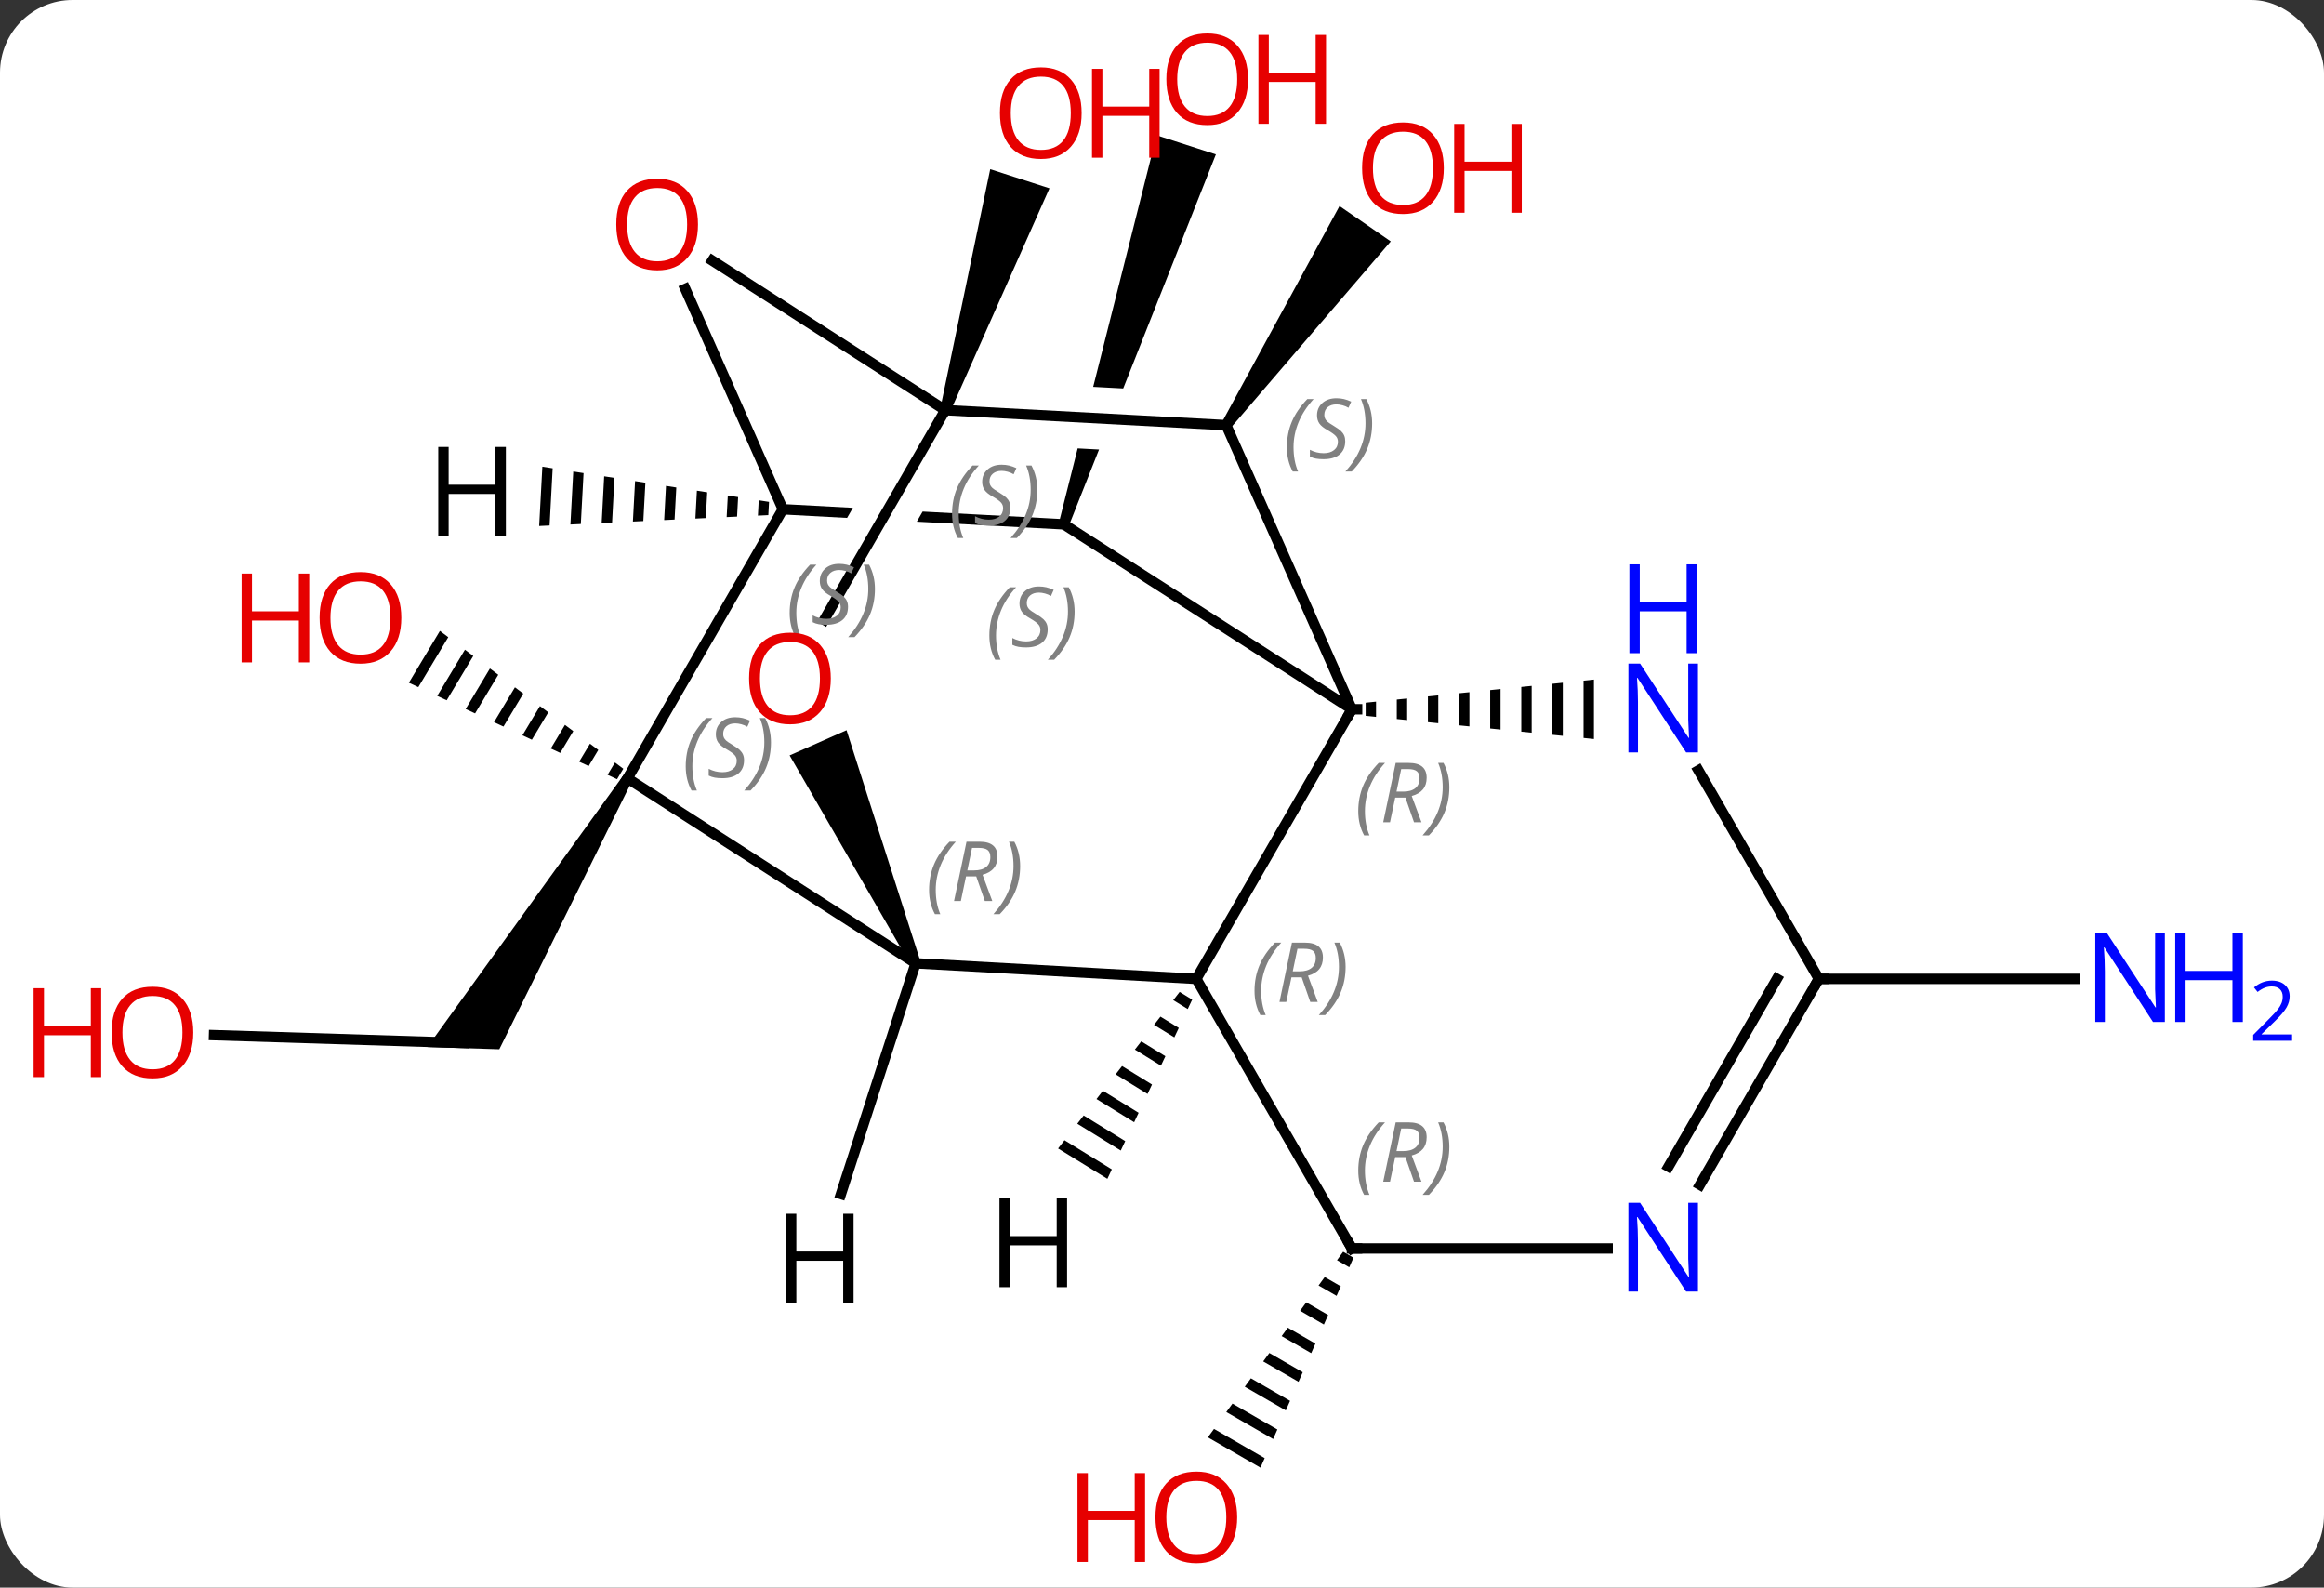 <svg width="224" viewBox="0 0 224 153" style="fill-opacity:1; color-rendering:auto; color-interpolation:auto; text-rendering:auto; stroke:black; stroke-linecap:square; stroke-miterlimit:10; shape-rendering:auto; stroke-opacity:1; fill:black; stroke-dasharray:none; font-weight:normal; stroke-width:1; font-family:'Open Sans'; font-style:normal; stroke-linejoin:miter; font-size:12; stroke-dashoffset:0; image-rendering:auto;" height="153" class="cas-substance-image" xmlns:xlink="http://www.w3.org/1999/xlink" xmlns="http://www.w3.org/2000/svg"><rect x="0" y="0" width="224" height="153" fill="#333333" stroke="none"/><svg class="cas-substance-single-component"><rect y="0" x="0" width="224" stroke="none" ry="7" rx="7" height="153" fill="white" class="cas-substance-group"/><svg y="0" x="0" width="224" viewBox="0 0 224 153" style="fill:black;" height="153" class="cas-substance-single-component-image"><svg><g><clipPath id="clipPath_c45b793077b74412a04b611f703fedd21" clipPathUnits="userSpaceOnUse"><path d="M-22.478 -40.672 L12.095 -38.822 L11.774 -32.831 L-22.799 -34.681 L-22.478 -40.672 ZM-11.525 -79.007 L-27.646 -29.041 L10.421 -16.759 L26.542 -66.725 L-11.525 -79.007 Z"/></clipPath><clipPath id="clipPath_c45b793077b74412a04b611f703fedd22" clipPathUnits="userSpaceOnUse"><path d="M-37.219 -48.093 L-39.36 -8.15 L-35.08 -7.921 L-35.08 -7.921 L-38.334 -9.799 L-19.617 -42.224 L-14.421 -39.224 L-32.568 -7.786 L-32.568 -7.786 L-4.787 -6.297 L-2.646 -46.24 L-37.219 -48.093 Z"/></clipPath><g transform="translate(110,77)" style="text-rendering:geometricPrecision; color-rendering:optimizeQuality; color-interpolation:linearRGB; stroke-linecap:butt; image-rendering:optimizeQuality;"><path style="stroke:none; clip-path:url(#clipPath_c45b793077b74412a04b611f703fedd21);" d="M-6.985 -26.316 L-7.937 -26.622 L1.484 -63.963 L7.194 -62.121 Z"/><path style="stroke:none;" d="M8.602 -35.743 L7.778 -36.311 L19.11 -57.143 L24.05 -53.737 Z"/><path style="stroke:none;" d="M19.461 43.633 L18.868 44.446 L18.868 44.446 L20.049 45.127 L20.049 45.127 L20.456 44.207 L20.456 44.207 L19.461 43.633 ZM17.683 46.072 L17.09 46.885 L17.09 46.885 L18.826 47.886 L18.826 47.886 L19.234 46.966 L19.234 46.966 L17.683 46.072 ZM15.905 48.51 L15.312 49.323 L15.312 49.323 L17.604 50.645 L17.604 50.645 L18.011 49.725 L18.011 49.725 L15.905 48.51 ZM14.126 50.949 L13.533 51.762 L13.533 51.762 L16.381 53.404 L16.381 53.404 L16.788 52.484 L16.788 52.484 L14.126 50.949 ZM12.348 53.388 L11.755 54.2 L11.755 54.2 L15.158 56.163 L15.158 56.163 L15.566 55.243 L12.348 53.388 ZM10.569 55.826 L9.977 56.639 L9.977 56.639 L13.935 58.922 L13.935 58.922 L14.343 58.002 L14.343 58.002 L10.569 55.826 ZM8.791 58.265 L8.198 59.078 L8.198 59.078 L12.713 61.681 L12.713 61.681 L13.12 60.761 L8.791 58.265 ZM7.013 60.703 L6.42 61.516 L6.42 61.516 L11.49 64.44 L11.49 64.44 L11.898 63.52 L11.898 63.52 L7.013 60.703 Z"/><path style="stroke:none;" d="M-18.418 -37.322 L-19.37 -37.63 L-14.557 -60.696 L-8.846 -58.854 Z"/><line y2="17.334" y1="17.334" x2="65.307" x1="89.955" style="fill:none;"/><line y2="22.758" y1="23.511" x2="-89.371" x1="-65.322" style="fill:none;"/><path style="stroke:none;" d="M-49.94 -2.249 L-49.09 -1.722 L-61.875 24.119 L-68.8 23.902 Z"/><path style="stroke:none;" d="M-67.599 -16.2 L-70.592 -11.206 L-69.68 -10.783 L-66.795 -15.596 L-67.599 -16.2 ZM-65.188 -14.389 L-67.856 -9.938 L-66.944 -9.515 L-64.385 -13.785 L-65.188 -14.389 ZM-62.778 -12.577 L-65.12 -8.67 L-65.12 -8.67 L-64.208 -8.247 L-61.975 -11.973 L-62.778 -12.577 ZM-60.368 -10.765 L-62.384 -7.402 L-61.472 -6.979 L-59.564 -10.162 L-60.368 -10.765 ZM-57.958 -8.954 L-59.648 -6.134 L-58.736 -5.711 L-57.154 -8.35 L-57.958 -8.954 ZM-55.547 -7.142 L-56.912 -4.866 L-56 -4.443 L-54.744 -6.538 L-55.547 -7.142 ZM-53.137 -5.33 L-54.175 -3.598 L-53.264 -3.175 L-52.334 -4.727 L-53.137 -5.33 ZM-50.727 -3.519 L-51.439 -2.33 L-51.439 -2.33 L-50.527 -1.907 L-50.527 -1.907 L-49.923 -2.915 L-50.727 -3.519 Z"/><line y2="17.334" y1="-8.646" x2="5.307" x1="20.307" style="fill:none;"/><line y2="-26.469" y1="-8.646" x2="-7.461" x1="20.307" style="fill:none;"/><line y2="-36.027" y1="-8.646" x2="8.19" x1="20.307" style="fill:none;"/><path style="stroke:none;" d="M22.631 -9.382 L21.631 -9.28 L21.631 -9.28 L21.631 -8.012 L21.631 -8.012 L22.631 -7.91 L22.631 -7.91 L22.631 -9.382 ZM25.631 -9.686 L24.631 -9.585 L24.631 -9.585 L24.631 -7.707 L25.631 -7.606 L25.631 -9.686 ZM28.631 -9.99 L27.631 -9.889 L27.631 -7.403 L28.631 -7.302 L28.631 -7.302 L28.631 -9.99 ZM31.631 -10.295 L30.631 -10.193 L30.631 -10.193 L30.631 -7.099 L30.631 -7.099 L31.631 -6.997 L31.631 -10.295 ZM34.631 -10.599 L33.631 -10.497 L33.631 -10.497 L33.631 -6.795 L34.631 -6.693 L34.631 -10.599 ZM37.631 -10.903 L36.631 -10.802 L36.631 -6.49 L37.631 -6.389 L37.631 -10.903 ZM40.631 -11.207 L39.631 -11.106 L39.631 -11.106 L39.631 -6.186 L40.631 -6.085 L40.631 -11.207 ZM43.631 -11.512 L42.631 -11.41 L42.631 -5.882 L43.631 -5.78 L43.631 -11.512 Z"/><line y2="15.834" y1="17.334" x2="-21.747" x1="5.307" style="fill:none;"/><line y2="43.317" y1="17.334" x2="20.307" x1="5.307" style="fill:none;"/><line y2="-27.921" y1="-26.469" x2="-34.545" x1="-7.461" style="fill:none; clip-path:url(#clipPath_c45b793077b74412a04b611f703fedd22);"/><line y2="-37.476" y1="-36.027" x2="-18.894" x1="8.19" style="fill:none;"/><line y2="17.334" y1="-2.758" x2="65.307" x1="53.707" style="fill:none;"/><line y2="-1.986" y1="15.834" x2="-49.515" x1="-21.747" style="fill:none;"/><path style="stroke:none;" d="M-21.29 15.632 L-22.204 16.036 L-33.892 -4.202 L-28.405 -6.63 Z"/><line y2="43.317" y1="43.317" x2="44.955" x1="20.307" style="fill:none;"/><line y2="-1.986" y1="-27.921" x2="-49.515" x1="-34.545" style="fill:none;"/><line y2="-49.166" y1="-27.921" x2="-43.949" x1="-34.545" style="fill:none;"/><line y2="-17.269" y1="-37.476" x2="-30.558" x1="-18.894" style="fill:none;"/><line y2="-51.882" y1="-37.476" x2="-41.342" x1="-18.894" style="fill:none;"/><line y2="37.179" y1="17.334" x2="53.851" x1="65.307" style="fill:none;"/><line y2="35.429" y1="17.334" x2="50.819" x1="61.266" style="fill:none;"/><path style="stroke:none;" d="M3.701 18.592 L3.084 19.386 L3.084 19.386 L4.479 20.245 L4.479 20.245 L4.909 19.336 L4.909 19.336 L3.701 18.592 ZM1.851 20.974 L1.234 21.767 L1.234 21.767 L3.188 22.971 L3.188 22.971 L3.618 22.062 L3.618 22.062 L1.851 20.974 ZM0.001 23.355 L-0.616 24.149 L-0.616 24.149 L1.897 25.698 L1.897 25.698 L2.327 24.789 L2.327 24.789 L0.001 23.355 ZM-1.849 25.737 L-2.466 26.531 L-2.466 26.531 L0.606 28.424 L0.606 28.424 L1.036 27.515 L1.036 27.515 L-1.849 25.737 ZM-3.699 28.119 L-4.315 28.913 L-4.315 28.913 L-0.685 31.15 L-0.254 30.241 L-0.254 30.241 L-3.699 28.119 ZM-5.549 30.501 L-6.165 31.295 L-6.165 31.295 L-1.976 33.877 L-1.976 33.877 L-1.545 32.968 L-1.545 32.968 L-5.549 30.501 ZM-7.399 32.883 L-8.015 33.677 L-8.015 33.677 L-3.266 36.603 L-3.266 36.603 L-2.836 35.694 L-2.836 35.694 L-7.399 32.883 Z"/><line y2="38.067" y1="15.834" x2="-28.945" x1="-21.747" style="fill:none;"/><path style="stroke:none;" d="M-36.87 -28.786 L-36.949 -27.309 L-36.949 -27.309 L-35.945 -27.357 L-35.945 -27.357 L-35.876 -28.631 L-36.87 -28.786 ZM-39.849 -29.249 L-39.961 -27.167 L-38.957 -27.214 L-38.957 -27.214 L-38.856 -29.094 L-38.856 -29.094 L-39.849 -29.249 ZM-42.828 -29.712 L-42.973 -27.024 L-42.973 -27.024 L-41.969 -27.072 L-41.969 -27.072 L-41.835 -29.557 L-41.835 -29.557 L-42.828 -29.712 ZM-45.808 -30.175 L-45.985 -26.881 L-45.985 -26.881 L-44.981 -26.929 L-44.981 -26.929 L-44.815 -30.02 L-44.815 -30.02 L-45.808 -30.175 ZM-48.787 -30.637 L-48.997 -26.739 L-48.997 -26.739 L-47.993 -26.786 L-47.993 -26.786 L-47.794 -30.483 L-48.787 -30.637 ZM-51.767 -31.101 L-52.009 -26.596 L-52.009 -26.596 L-51.005 -26.644 L-51.005 -26.644 L-50.773 -30.946 L-50.773 -30.946 L-51.767 -31.101 ZM-54.746 -31.564 L-55.021 -26.454 L-55.021 -26.454 L-54.017 -26.501 L-54.017 -26.501 L-53.753 -31.409 L-53.753 -31.409 L-54.746 -31.564 ZM-57.725 -32.026 L-58.033 -26.311 L-58.033 -26.311 L-57.029 -26.359 L-57.029 -26.359 L-56.732 -31.872 L-57.725 -32.026 Z"/></g><g transform="translate(110,77)" style="fill:rgb(230,0,0); text-rendering:geometricPrecision; color-rendering:optimizeQuality; image-rendering:optimizeQuality; font-family:'Open Sans'; stroke:rgb(230,0,0); color-interpolation:linearRGB;"><path style="stroke:none;" d="M10.294 -69.367 Q10.294 -67.305 9.255 -66.125 Q8.216 -64.945 6.373 -64.945 Q4.482 -64.945 3.451 -66.109 Q2.42 -67.274 2.42 -69.383 Q2.42 -71.477 3.451 -72.625 Q4.482 -73.774 6.373 -73.774 Q8.232 -73.774 9.263 -72.602 Q10.294 -71.43 10.294 -69.367 ZM3.466 -69.367 Q3.466 -67.633 4.209 -66.727 Q4.951 -65.82 6.373 -65.82 Q7.795 -65.82 8.521 -66.719 Q9.248 -67.617 9.248 -69.367 Q9.248 -71.102 8.521 -71.992 Q7.795 -72.883 6.373 -72.883 Q4.951 -72.883 4.209 -71.984 Q3.466 -71.086 3.466 -69.367 Z"/><path style="stroke:none;" d="M17.81 -65.07 L16.81 -65.07 L16.81 -69.102 L12.294 -69.102 L12.294 -65.07 L11.294 -65.07 L11.294 -73.633 L12.294 -73.633 L12.294 -69.992 L16.81 -69.992 L16.81 -73.633 L17.81 -73.633 L17.81 -65.07 Z"/><path style="stroke:none;" d="M29.162 -60.793 Q29.162 -58.731 28.122 -57.551 Q27.083 -56.371 25.24 -56.371 Q23.349 -56.371 22.318 -57.535 Q21.287 -58.7 21.287 -60.809 Q21.287 -62.903 22.318 -64.051 Q23.349 -65.2 25.24 -65.2 Q27.099 -65.2 28.13 -64.028 Q29.162 -62.856 29.162 -60.793 ZM22.333 -60.793 Q22.333 -59.059 23.076 -58.153 Q23.818 -57.246 25.24 -57.246 Q26.662 -57.246 27.388 -58.145 Q28.115 -59.043 28.115 -60.793 Q28.115 -62.528 27.388 -63.418 Q26.662 -64.309 25.24 -64.309 Q23.818 -64.309 23.076 -63.41 Q22.333 -62.512 22.333 -60.793 Z"/><path style="stroke:none;" d="M36.677 -56.496 L35.677 -56.496 L35.677 -60.528 L31.162 -60.528 L31.162 -56.496 L30.162 -56.496 L30.162 -65.059 L31.162 -65.059 L31.162 -61.418 L35.677 -61.418 L35.677 -65.059 L36.677 -65.059 L36.677 -56.496 Z"/><path style="stroke:none;" d="M9.245 69.227 Q9.245 71.289 8.205 72.469 Q7.166 73.649 5.323 73.649 Q3.432 73.649 2.401 72.484 Q1.369 71.32 1.369 69.211 Q1.369 67.117 2.401 65.969 Q3.432 64.82 5.323 64.82 Q7.182 64.82 8.213 65.992 Q9.245 67.164 9.245 69.227 ZM2.416 69.227 Q2.416 70.961 3.159 71.867 Q3.901 72.774 5.323 72.774 Q6.745 72.774 7.471 71.875 Q8.198 70.977 8.198 69.227 Q8.198 67.492 7.471 66.602 Q6.745 65.711 5.323 65.711 Q3.901 65.711 3.159 66.609 Q2.416 67.508 2.416 69.227 Z"/><path style="stroke:none;" d="M0.369 73.524 L-0.63 73.524 L-0.63 69.492 L-5.146 69.492 L-5.146 73.524 L-6.146 73.524 L-6.146 64.961 L-5.146 64.961 L-5.146 68.602 L-0.63 68.602 L-0.63 64.961 L0.369 64.961 L0.369 73.524 Z"/><path style="stroke:none;" d="M-5.747 -66.1 Q-5.747 -64.038 -6.786 -62.858 Q-7.825 -61.678 -9.668 -61.678 Q-11.559 -61.678 -12.59 -62.843 Q-13.621 -64.007 -13.621 -66.116 Q-13.621 -68.21 -12.59 -69.358 Q-11.559 -70.507 -9.668 -70.507 Q-7.809 -70.507 -6.778 -69.335 Q-5.747 -68.163 -5.747 -66.1 ZM-12.575 -66.1 Q-12.575 -64.366 -11.832 -63.46 Q-11.09 -62.553 -9.668 -62.553 Q-8.246 -62.553 -7.52 -63.452 Q-6.793 -64.35 -6.793 -66.1 Q-6.793 -67.835 -7.52 -68.725 Q-8.246 -69.616 -9.668 -69.616 Q-11.09 -69.616 -11.832 -68.718 Q-12.575 -67.819 -12.575 -66.1 Z"/><path style="stroke:none;" d="M1.769 -61.803 L0.769 -61.803 L0.769 -65.835 L-3.747 -65.835 L-3.747 -61.803 L-4.747 -61.803 L-4.747 -70.366 L-3.747 -70.366 L-3.747 -66.725 L0.769 -66.725 L0.769 -70.366 L1.769 -70.366 L1.769 -61.803 Z"/><path style="fill:rgb(0,5,255); stroke:none;" d="M98.659 21.49 L97.518 21.49 L92.83 14.303 L92.784 14.303 Q92.877 15.568 92.877 16.615 L92.877 21.49 L91.955 21.49 L91.955 12.928 L93.08 12.928 L97.752 20.084 L97.799 20.084 Q97.799 19.928 97.752 19.068 Q97.705 18.209 97.721 17.834 L97.721 12.928 L98.659 12.928 L98.659 21.49 Z"/><path style="fill:rgb(0,5,255); stroke:none;" d="M106.174 21.49 L105.174 21.49 L105.174 17.459 L100.659 17.459 L100.659 21.49 L99.659 21.49 L99.659 12.928 L100.659 12.928 L100.659 16.568 L105.174 16.568 L105.174 12.928 L106.174 12.928 L106.174 21.49 Z"/><path style="fill:rgb(0,5,255); stroke:none;" d="M110.924 23.3 L107.174 23.3 L107.174 22.737 L108.674 21.221 Q109.362 20.534 109.58 20.237 Q109.799 19.94 109.909 19.659 Q110.018 19.378 110.018 19.05 Q110.018 18.596 109.745 18.331 Q109.471 18.065 108.971 18.065 Q108.627 18.065 108.307 18.182 Q107.987 18.3 107.596 18.596 L107.252 18.159 Q108.034 17.503 108.971 17.503 Q109.768 17.503 110.229 17.917 Q110.69 18.331 110.69 19.018 Q110.69 19.565 110.385 20.096 Q110.08 20.628 109.237 21.44 L107.987 22.659 L107.987 22.69 L110.924 22.69 L110.924 23.3 Z"/><path style="stroke:none;" d="M-91.37 22.502 Q-91.37 24.564 -92.409 25.744 Q-93.448 26.924 -95.291 26.924 Q-97.182 26.924 -98.213 25.759 Q-99.245 24.595 -99.245 22.486 Q-99.245 20.392 -98.213 19.244 Q-97.182 18.095 -95.291 18.095 Q-93.432 18.095 -92.401 19.267 Q-91.37 20.439 -91.37 22.502 ZM-98.198 22.502 Q-98.198 24.236 -97.455 25.142 Q-96.713 26.049 -95.291 26.049 Q-93.87 26.049 -93.143 25.15 Q-92.416 24.252 -92.416 22.502 Q-92.416 20.767 -93.143 19.877 Q-93.87 18.986 -95.291 18.986 Q-96.713 18.986 -97.455 19.884 Q-98.198 20.783 -98.198 22.502 Z"/><path style="stroke:none;" d="M-100.245 26.799 L-101.245 26.799 L-101.245 22.767 L-105.76 22.767 L-105.76 26.799 L-106.76 26.799 L-106.76 18.236 L-105.76 18.236 L-105.76 21.877 L-101.245 21.877 L-101.245 18.236 L-100.245 18.236 L-100.245 26.799 Z"/><path style="stroke:none;" d="M-71.32 -17.461 Q-71.32 -15.399 -72.36 -14.219 Q-73.399 -13.039 -75.242 -13.039 Q-77.133 -13.039 -78.164 -14.204 Q-79.195 -15.368 -79.195 -17.477 Q-79.195 -19.571 -78.164 -20.719 Q-77.133 -21.868 -75.242 -21.868 Q-73.383 -21.868 -72.352 -20.696 Q-71.32 -19.524 -71.32 -17.461 ZM-78.149 -17.461 Q-78.149 -15.727 -77.406 -14.821 Q-76.664 -13.914 -75.242 -13.914 Q-73.82 -13.914 -73.094 -14.813 Q-72.367 -15.711 -72.367 -17.461 Q-72.367 -19.196 -73.094 -20.086 Q-73.82 -20.977 -75.242 -20.977 Q-76.664 -20.977 -77.406 -20.078 Q-78.149 -19.18 -78.149 -17.461 Z"/><path style="stroke:none;" d="M-80.195 -13.164 L-81.195 -13.164 L-81.195 -17.196 L-85.711 -17.196 L-85.711 -13.164 L-86.711 -13.164 L-86.711 -21.727 L-85.711 -21.727 L-85.711 -18.086 L-81.195 -18.086 L-81.195 -21.727 L-80.195 -21.727 L-80.195 -13.164 Z"/></g><g transform="translate(110,77)" style="stroke-linecap:butt; text-rendering:geometricPrecision; color-rendering:optimizeQuality; image-rendering:optimizeQuality; font-family:'Open Sans'; color-interpolation:linearRGB; stroke-miterlimit:5;"><path style="fill:none;" d="M20.807 -8.646 L20.307 -8.646 L20.057 -8.213"/></g><g transform="translate(110,77)" style="stroke-linecap:butt; font-size:8.4px; fill:gray; text-rendering:geometricPrecision; image-rendering:optimizeQuality; color-rendering:optimizeQuality; font-family:'Open Sans'; font-style:italic; stroke:gray; color-interpolation:linearRGB; stroke-miterlimit:5;"><path style="stroke:none;" d="M20.918 1.178 Q20.918 -0.15 21.387 -1.275 Q21.856 -2.4 22.887 -3.478 L23.496 -3.478 Q22.528 -2.415 22.043 -1.244 Q21.559 -0.072 21.559 1.163 Q21.559 2.491 21.996 3.506 L21.481 3.506 Q20.918 2.475 20.918 1.178 ZM24.478 -0.134 L23.978 2.241 L23.322 2.241 L24.525 -3.478 L25.775 -3.478 Q27.51 -3.478 27.51 -2.04 Q27.51 -0.681 26.072 -0.29 L27.01 2.241 L26.291 2.241 L25.463 -0.134 L24.478 -0.134 ZM25.056 -2.884 Q24.666 -0.962 24.603 -0.712 L25.26 -0.712 Q26.01 -0.712 26.416 -1.04 Q26.822 -1.369 26.822 -1.994 Q26.822 -2.462 26.564 -2.673 Q26.306 -2.884 25.713 -2.884 L25.056 -2.884 ZM29.696 -1.134 Q29.696 0.194 29.219 1.327 Q28.742 2.46 27.727 3.506 L27.117 3.506 Q29.055 1.35 29.055 -1.134 Q29.055 -2.462 28.617 -3.478 L29.133 -3.478 Q29.696 -2.415 29.696 -1.134 Z"/><path style="stroke:none;" d="M10.918 18.498 Q10.918 17.17 11.387 16.045 Q11.856 14.92 12.887 13.842 L13.496 13.842 Q12.528 14.905 12.043 16.076 Q11.559 17.248 11.559 18.483 Q11.559 19.811 11.996 20.826 L11.481 20.826 Q10.918 19.795 10.918 18.498 ZM14.478 17.186 L13.978 19.561 L13.322 19.561 L14.525 13.842 L15.775 13.842 Q17.51 13.842 17.51 15.28 Q17.51 16.639 16.072 17.03 L17.01 19.561 L16.291 19.561 L15.463 17.186 L14.478 17.186 ZM15.056 14.436 Q14.666 16.358 14.603 16.608 L15.26 16.608 Q16.01 16.608 16.416 16.28 Q16.822 15.951 16.822 15.326 Q16.822 14.858 16.564 14.647 Q16.306 14.436 15.713 14.436 L15.056 14.436 ZM19.696 16.186 Q19.696 17.514 19.219 18.647 Q18.742 19.78 17.727 20.826 L17.117 20.826 Q19.055 18.67 19.055 16.186 Q19.055 14.858 18.617 13.842 L19.133 13.842 Q19.696 14.905 19.696 16.186 Z"/><path style="stroke:none;" d="M-14.64 -15.749 Q-14.64 -17.077 -14.171 -18.202 Q-13.703 -19.327 -12.671 -20.405 L-12.062 -20.405 Q-13.031 -19.343 -13.515 -18.171 Q-13.999 -16.999 -13.999 -15.765 Q-13.999 -14.436 -13.562 -13.421 L-14.078 -13.421 Q-14.64 -14.452 -14.64 -15.749 ZM-9.018 -16.343 Q-9.018 -15.515 -9.564 -15.061 Q-10.111 -14.608 -11.111 -14.608 Q-11.518 -14.608 -11.83 -14.663 Q-12.143 -14.718 -12.424 -14.858 L-12.424 -15.515 Q-11.799 -15.186 -11.096 -15.186 Q-10.471 -15.186 -10.096 -15.483 Q-9.721 -15.78 -9.721 -16.296 Q-9.721 -16.608 -9.924 -16.835 Q-10.127 -17.061 -10.689 -17.39 Q-11.283 -17.718 -11.51 -18.046 Q-11.736 -18.374 -11.736 -18.827 Q-11.736 -19.561 -11.221 -20.022 Q-10.705 -20.483 -9.861 -20.483 Q-9.486 -20.483 -9.15 -20.405 Q-8.814 -20.327 -8.439 -20.155 L-8.705 -19.561 Q-8.955 -19.718 -9.275 -19.804 Q-9.596 -19.89 -9.861 -19.89 Q-10.393 -19.89 -10.713 -19.616 Q-11.033 -19.343 -11.033 -18.874 Q-11.033 -18.671 -10.963 -18.522 Q-10.893 -18.374 -10.752 -18.241 Q-10.611 -18.108 -10.189 -17.858 Q-9.627 -17.515 -9.424 -17.319 Q-9.221 -17.124 -9.119 -16.89 Q-9.018 -16.655 -9.018 -16.343 ZM-6.423 -18.061 Q-6.423 -16.733 -6.9 -15.601 Q-7.376 -14.468 -8.392 -13.421 L-9.001 -13.421 Q-7.064 -15.577 -7.064 -18.061 Q-7.064 -19.39 -7.501 -20.405 L-6.986 -20.405 Q-6.423 -19.343 -6.423 -18.061 Z"/><path style="stroke:none;" d="M14.038 -33.889 Q14.038 -35.217 14.507 -36.342 Q14.975 -37.467 16.006 -38.546 L16.616 -38.546 Q15.647 -37.483 15.163 -36.311 Q14.678 -35.139 14.678 -33.905 Q14.678 -32.577 15.116 -31.561 L14.6 -31.561 Q14.038 -32.592 14.038 -33.889 ZM19.66 -34.483 Q19.66 -33.655 19.113 -33.202 Q18.567 -32.749 17.567 -32.749 Q17.16 -32.749 16.848 -32.803 Q16.535 -32.858 16.254 -32.999 L16.254 -33.655 Q16.879 -33.327 17.582 -33.327 Q18.207 -33.327 18.582 -33.624 Q18.957 -33.921 18.957 -34.436 Q18.957 -34.749 18.754 -34.975 Q18.551 -35.202 17.988 -35.53 Q17.395 -35.858 17.168 -36.186 Q16.942 -36.514 16.942 -36.967 Q16.942 -37.702 17.457 -38.163 Q17.973 -38.624 18.817 -38.624 Q19.192 -38.624 19.527 -38.546 Q19.863 -38.467 20.238 -38.296 L19.973 -37.702 Q19.723 -37.858 19.402 -37.944 Q19.082 -38.03 18.817 -38.03 Q18.285 -38.03 17.965 -37.757 Q17.645 -37.483 17.645 -37.014 Q17.645 -36.811 17.715 -36.663 Q17.785 -36.514 17.926 -36.382 Q18.067 -36.249 18.488 -35.999 Q19.051 -35.655 19.254 -35.46 Q19.457 -35.264 19.559 -35.03 Q19.66 -34.796 19.66 -34.483 ZM22.255 -36.202 Q22.255 -34.874 21.778 -33.741 Q21.302 -32.608 20.286 -31.561 L19.677 -31.561 Q21.614 -33.717 21.614 -36.202 Q21.614 -37.53 21.177 -38.546 L21.692 -38.546 Q22.255 -37.483 22.255 -36.202 Z"/></g><g transform="translate(110,77)" style="stroke-linecap:butt; fill:rgb(0,5,255); text-rendering:geometricPrecision; color-rendering:optimizeQuality; image-rendering:optimizeQuality; font-family:'Open Sans'; stroke:rgb(0,5,255); color-interpolation:linearRGB; stroke-miterlimit:5;"><path style="stroke:none;" d="M53.659 -4.49 L52.518 -4.49 L47.83 -11.677 L47.784 -11.677 Q47.877 -10.412 47.877 -9.365 L47.877 -4.49 L46.955 -4.49 L46.955 -13.052 L48.08 -13.052 L52.752 -5.896 L52.799 -5.896 Q52.799 -6.052 52.752 -6.912 Q52.705 -7.771 52.721 -8.146 L52.721 -13.052 L53.659 -13.052 L53.659 -4.49 Z"/><path style="stroke:none;" d="M53.565 -14.052 L52.565 -14.052 L52.565 -18.084 L48.049 -18.084 L48.049 -14.052 L47.049 -14.052 L47.049 -22.615 L48.049 -22.615 L48.049 -18.974 L52.565 -18.974 L52.565 -22.615 L53.565 -22.615 L53.565 -14.052 Z"/></g><g transform="translate(110,77)" style="stroke-linecap:butt; font-size:8.4px; fill:gray; text-rendering:geometricPrecision; image-rendering:optimizeQuality; color-rendering:optimizeQuality; font-family:'Open Sans'; font-style:italic; stroke:gray; color-interpolation:linearRGB; stroke-miterlimit:5;"><path style="stroke:none;" d="M-20.45 8.772 Q-20.45 7.444 -19.981 6.319 Q-19.512 5.194 -18.481 4.116 L-17.871 4.116 Q-18.84 5.178 -19.325 6.35 Q-19.809 7.522 -19.809 8.756 Q-19.809 10.085 -19.371 11.1 L-19.887 11.1 Q-20.45 10.069 -20.45 8.772 ZM-16.889 7.46 L-17.389 9.835 L-18.046 9.835 L-16.843 4.116 L-15.592 4.116 Q-13.858 4.116 -13.858 5.553 Q-13.858 6.913 -15.296 7.303 L-14.358 9.835 L-15.077 9.835 L-15.905 7.46 L-16.889 7.46 ZM-16.311 4.71 Q-16.702 6.631 -16.764 6.881 L-16.108 6.881 Q-15.358 6.881 -14.952 6.553 Q-14.546 6.225 -14.546 5.6 Q-14.546 5.131 -14.803 4.92 Q-15.061 4.71 -15.655 4.71 L-16.311 4.71 ZM-11.672 6.46 Q-11.672 7.788 -12.149 8.921 Q-12.625 10.053 -13.641 11.1 L-14.25 11.1 Q-12.313 8.944 -12.313 6.46 Q-12.313 5.131 -12.75 4.116 L-12.235 4.116 Q-11.672 5.178 -11.672 6.46 Z"/><path style="fill:none; stroke:black;" d="M20.057 42.884 L20.307 43.317 L20.807 43.317"/><path style="stroke:none;" d="M20.918 35.821 Q20.918 34.493 21.387 33.368 Q21.856 32.243 22.887 31.165 L23.496 31.165 Q22.528 32.227 22.043 33.399 Q21.559 34.571 21.559 35.805 Q21.559 37.133 21.996 38.149 L21.481 38.149 Q20.918 37.118 20.918 35.821 ZM24.478 34.508 L23.978 36.883 L23.322 36.883 L24.525 31.165 L25.775 31.165 Q27.51 31.165 27.51 32.602 Q27.51 33.961 26.072 34.352 L27.01 36.883 L26.291 36.883 L25.463 34.508 L24.478 34.508 ZM25.056 31.758 Q24.666 33.68 24.603 33.93 L25.26 33.93 Q26.01 33.93 26.416 33.602 Q26.822 33.274 26.822 32.649 Q26.822 32.18 26.564 31.969 Q26.306 31.758 25.713 31.758 L25.056 31.758 ZM29.695 33.508 Q29.695 34.836 29.219 35.969 Q28.742 37.102 27.727 38.149 L27.117 38.149 Q29.055 35.993 29.055 33.508 Q29.055 32.18 28.617 31.165 L29.133 31.165 Q29.695 32.227 29.695 33.508 Z"/><path style="stroke:none;" d="M-33.887 -17.927 Q-33.887 -19.255 -33.418 -20.38 Q-32.949 -21.505 -31.918 -22.583 L-31.309 -22.583 Q-32.277 -21.521 -32.762 -20.349 Q-33.246 -19.177 -33.246 -17.943 Q-33.246 -16.615 -32.809 -15.599 L-33.324 -15.599 Q-33.887 -16.63 -33.887 -17.927 ZM-28.264 -18.521 Q-28.264 -17.693 -28.811 -17.24 Q-29.358 -16.787 -30.358 -16.787 Q-30.764 -16.787 -31.077 -16.841 Q-31.389 -16.896 -31.67 -17.037 L-31.67 -17.693 Q-31.045 -17.365 -30.342 -17.365 Q-29.717 -17.365 -29.342 -17.662 Q-28.967 -17.958 -28.967 -18.474 Q-28.967 -18.787 -29.17 -19.013 Q-29.374 -19.24 -29.936 -19.568 Q-30.53 -19.896 -30.756 -20.224 Q-30.983 -20.552 -30.983 -21.005 Q-30.983 -21.74 -30.467 -22.201 Q-29.952 -22.662 -29.108 -22.662 Q-28.733 -22.662 -28.397 -22.583 Q-28.061 -22.505 -27.686 -22.333 L-27.952 -21.74 Q-28.202 -21.896 -28.522 -21.982 Q-28.842 -22.068 -29.108 -22.068 Q-29.639 -22.068 -29.959 -21.794 Q-30.28 -21.521 -30.28 -21.052 Q-30.28 -20.849 -30.209 -20.701 Q-30.139 -20.552 -29.999 -20.419 Q-29.858 -20.287 -29.436 -20.037 Q-28.874 -19.693 -28.67 -19.497 Q-28.467 -19.302 -28.366 -19.068 Q-28.264 -18.833 -28.264 -18.521 ZM-25.67 -20.24 Q-25.67 -18.912 -26.146 -17.779 Q-26.623 -16.646 -27.639 -15.599 L-28.248 -15.599 Q-26.31 -17.755 -26.31 -20.24 Q-26.31 -21.568 -26.748 -22.583 L-26.232 -22.583 Q-25.67 -21.521 -25.67 -20.24 Z"/><path style="stroke:none;" d="M-18.235 -27.482 Q-18.235 -28.81 -17.767 -29.935 Q-17.298 -31.06 -16.267 -32.139 L-15.657 -32.139 Q-16.626 -31.076 -17.11 -29.904 Q-17.595 -28.732 -17.595 -27.498 Q-17.595 -26.17 -17.157 -25.154 L-17.673 -25.154 Q-18.235 -26.185 -18.235 -27.482 ZM-12.613 -28.076 Q-12.613 -27.248 -13.16 -26.795 Q-13.707 -26.342 -14.707 -26.342 Q-15.113 -26.342 -15.425 -26.396 Q-15.738 -26.451 -16.019 -26.592 L-16.019 -27.248 Q-15.394 -26.92 -14.691 -26.92 Q-14.066 -26.92 -13.691 -27.217 Q-13.316 -27.514 -13.316 -28.029 Q-13.316 -28.342 -13.519 -28.568 Q-13.722 -28.795 -14.285 -29.123 Q-14.878 -29.451 -15.105 -29.779 Q-15.332 -30.107 -15.332 -30.56 Q-15.332 -31.295 -14.816 -31.756 Q-14.3 -32.217 -13.457 -32.217 Q-13.082 -32.217 -12.746 -32.139 Q-12.41 -32.06 -12.035 -31.889 L-12.3 -31.295 Q-12.55 -31.451 -12.871 -31.537 Q-13.191 -31.623 -13.457 -31.623 Q-13.988 -31.623 -14.308 -31.349 Q-14.628 -31.076 -14.628 -30.607 Q-14.628 -30.404 -14.558 -30.256 Q-14.488 -30.107 -14.347 -29.974 Q-14.207 -29.842 -13.785 -29.592 Q-13.222 -29.248 -13.019 -29.053 Q-12.816 -28.857 -12.714 -28.623 Q-12.613 -28.389 -12.613 -28.076 ZM-10.018 -29.795 Q-10.018 -28.467 -10.495 -27.334 Q-10.971 -26.201 -11.987 -25.154 L-12.596 -25.154 Q-10.659 -27.31 -10.659 -29.795 Q-10.659 -31.123 -11.096 -32.139 L-10.581 -32.139 Q-10.018 -31.076 -10.018 -29.795 Z"/><path style="fill:none; stroke:black;" d="M65.057 17.767 L65.307 17.334 L65.807 17.334"/><path style="stroke:none;" d="M-43.906 -3.144 Q-43.906 -4.472 -43.438 -5.597 Q-42.969 -6.722 -41.938 -7.8 L-41.328 -7.8 Q-42.297 -6.738 -42.781 -5.566 Q-43.266 -4.394 -43.266 -3.16 Q-43.266 -1.832 -42.828 -0.816 L-43.344 -0.816 Q-43.906 -1.847 -43.906 -3.144 ZM-38.284 -3.738 Q-38.284 -2.91 -38.831 -2.457 Q-39.377 -2.003 -40.377 -2.003 Q-40.784 -2.003 -41.096 -2.058 Q-41.409 -2.113 -41.69 -2.253 L-41.69 -2.91 Q-41.065 -2.582 -40.362 -2.582 Q-39.737 -2.582 -39.362 -2.878 Q-38.987 -3.175 -38.987 -3.691 Q-38.987 -4.003 -39.19 -4.23 Q-39.393 -4.457 -39.956 -4.785 Q-40.549 -5.113 -40.776 -5.441 Q-41.002 -5.769 -41.002 -6.222 Q-41.002 -6.957 -40.487 -7.418 Q-39.971 -7.878 -39.127 -7.878 Q-38.752 -7.878 -38.416 -7.8 Q-38.081 -7.722 -37.706 -7.55 L-37.971 -6.957 Q-38.221 -7.113 -38.541 -7.199 Q-38.862 -7.285 -39.127 -7.285 Q-39.659 -7.285 -39.979 -7.011 Q-40.299 -6.738 -40.299 -6.269 Q-40.299 -6.066 -40.229 -5.918 Q-40.159 -5.769 -40.018 -5.636 Q-39.877 -5.503 -39.456 -5.253 Q-38.893 -4.91 -38.69 -4.714 Q-38.487 -4.519 -38.385 -4.285 Q-38.284 -4.05 -38.284 -3.738 ZM-35.689 -5.457 Q-35.689 -4.128 -36.166 -2.996 Q-36.642 -1.863 -37.658 -0.816 L-38.267 -0.816 Q-36.33 -2.972 -36.33 -5.457 Q-36.33 -6.785 -36.767 -7.8 L-36.252 -7.8 Q-35.689 -6.738 -35.689 -5.457 Z"/></g><g transform="translate(110,77)" style="stroke-linecap:butt; fill:rgb(230,0,0); text-rendering:geometricPrecision; color-rendering:optimizeQuality; image-rendering:optimizeQuality; font-family:'Open Sans'; stroke:rgb(230,0,0); color-interpolation:linearRGB; stroke-miterlimit:5;"><path style="stroke:none;" d="M-29.924 -11.617 Q-29.924 -9.555 -30.963 -8.375 Q-32.002 -7.195 -33.845 -7.195 Q-35.736 -7.195 -36.767 -8.36 Q-37.798 -9.524 -37.798 -11.633 Q-37.798 -13.727 -36.767 -14.875 Q-35.736 -16.024 -33.845 -16.024 Q-31.986 -16.024 -30.955 -14.852 Q-29.924 -13.68 -29.924 -11.617 ZM-36.752 -11.617 Q-36.752 -9.883 -36.009 -8.977 Q-35.267 -8.07 -33.845 -8.07 Q-32.423 -8.07 -31.697 -8.969 Q-30.97 -9.867 -30.97 -11.617 Q-30.97 -13.352 -31.697 -14.242 Q-32.423 -15.133 -33.845 -15.133 Q-35.267 -15.133 -36.009 -14.235 Q-36.752 -13.336 -36.752 -11.617 Z"/><path style="fill:rgb(0,5,255); stroke:none;" d="M53.659 47.473 L52.518 47.473 L47.83 40.286 L47.784 40.286 Q47.877 41.551 47.877 42.598 L47.877 47.473 L46.955 47.473 L46.955 38.911 L48.08 38.911 L52.752 46.067 L52.799 46.067 Q52.799 45.911 52.752 45.051 Q52.705 44.192 52.721 43.817 L52.721 38.911 L53.659 38.911 L53.659 47.473 Z"/><path style="stroke:none;" d="M-42.724 -55.366 Q-42.724 -53.304 -43.764 -52.124 Q-44.803 -50.944 -46.646 -50.944 Q-48.537 -50.944 -49.568 -52.108 Q-50.599 -53.273 -50.599 -55.382 Q-50.599 -57.476 -49.568 -58.624 Q-48.537 -59.773 -46.646 -59.773 Q-44.787 -59.773 -43.756 -58.601 Q-42.724 -57.429 -42.724 -55.366 ZM-49.553 -55.366 Q-49.553 -53.632 -48.81 -52.726 Q-48.068 -51.819 -46.646 -51.819 Q-45.224 -51.819 -44.498 -52.718 Q-43.771 -53.616 -43.771 -55.366 Q-43.771 -57.101 -44.498 -57.991 Q-45.224 -58.882 -46.646 -58.882 Q-48.068 -58.882 -48.81 -57.983 Q-49.553 -57.085 -49.553 -55.366 Z"/><path style="fill:black; stroke:none;" d="M-7.149 47.047 L-8.149 47.047 L-8.149 43.016 L-12.665 43.016 L-12.665 47.047 L-13.665 47.047 L-13.665 38.485 L-12.665 38.485 L-12.665 42.125 L-8.149 42.125 L-8.149 38.485 L-7.149 38.485 L-7.149 47.047 Z"/><path style="fill:black; stroke:none;" d="M-27.729 48.532 L-28.729 48.532 L-28.729 44.501 L-33.245 44.501 L-33.245 48.532 L-34.245 48.532 L-34.245 39.97 L-33.245 39.97 L-33.245 43.61 L-28.729 43.61 L-28.729 39.97 L-27.729 39.97 L-27.729 48.532 Z"/><path style="fill:black; stroke:none;" d="M-61.242 -25.367 L-62.242 -25.367 L-62.242 -29.398 L-66.758 -29.398 L-66.758 -25.367 L-67.758 -25.367 L-67.758 -33.929 L-66.758 -33.929 L-66.758 -30.289 L-62.242 -30.289 L-62.242 -33.929 L-61.242 -33.929 L-61.242 -25.367 Z"/></g></g></svg></svg></svg></svg>